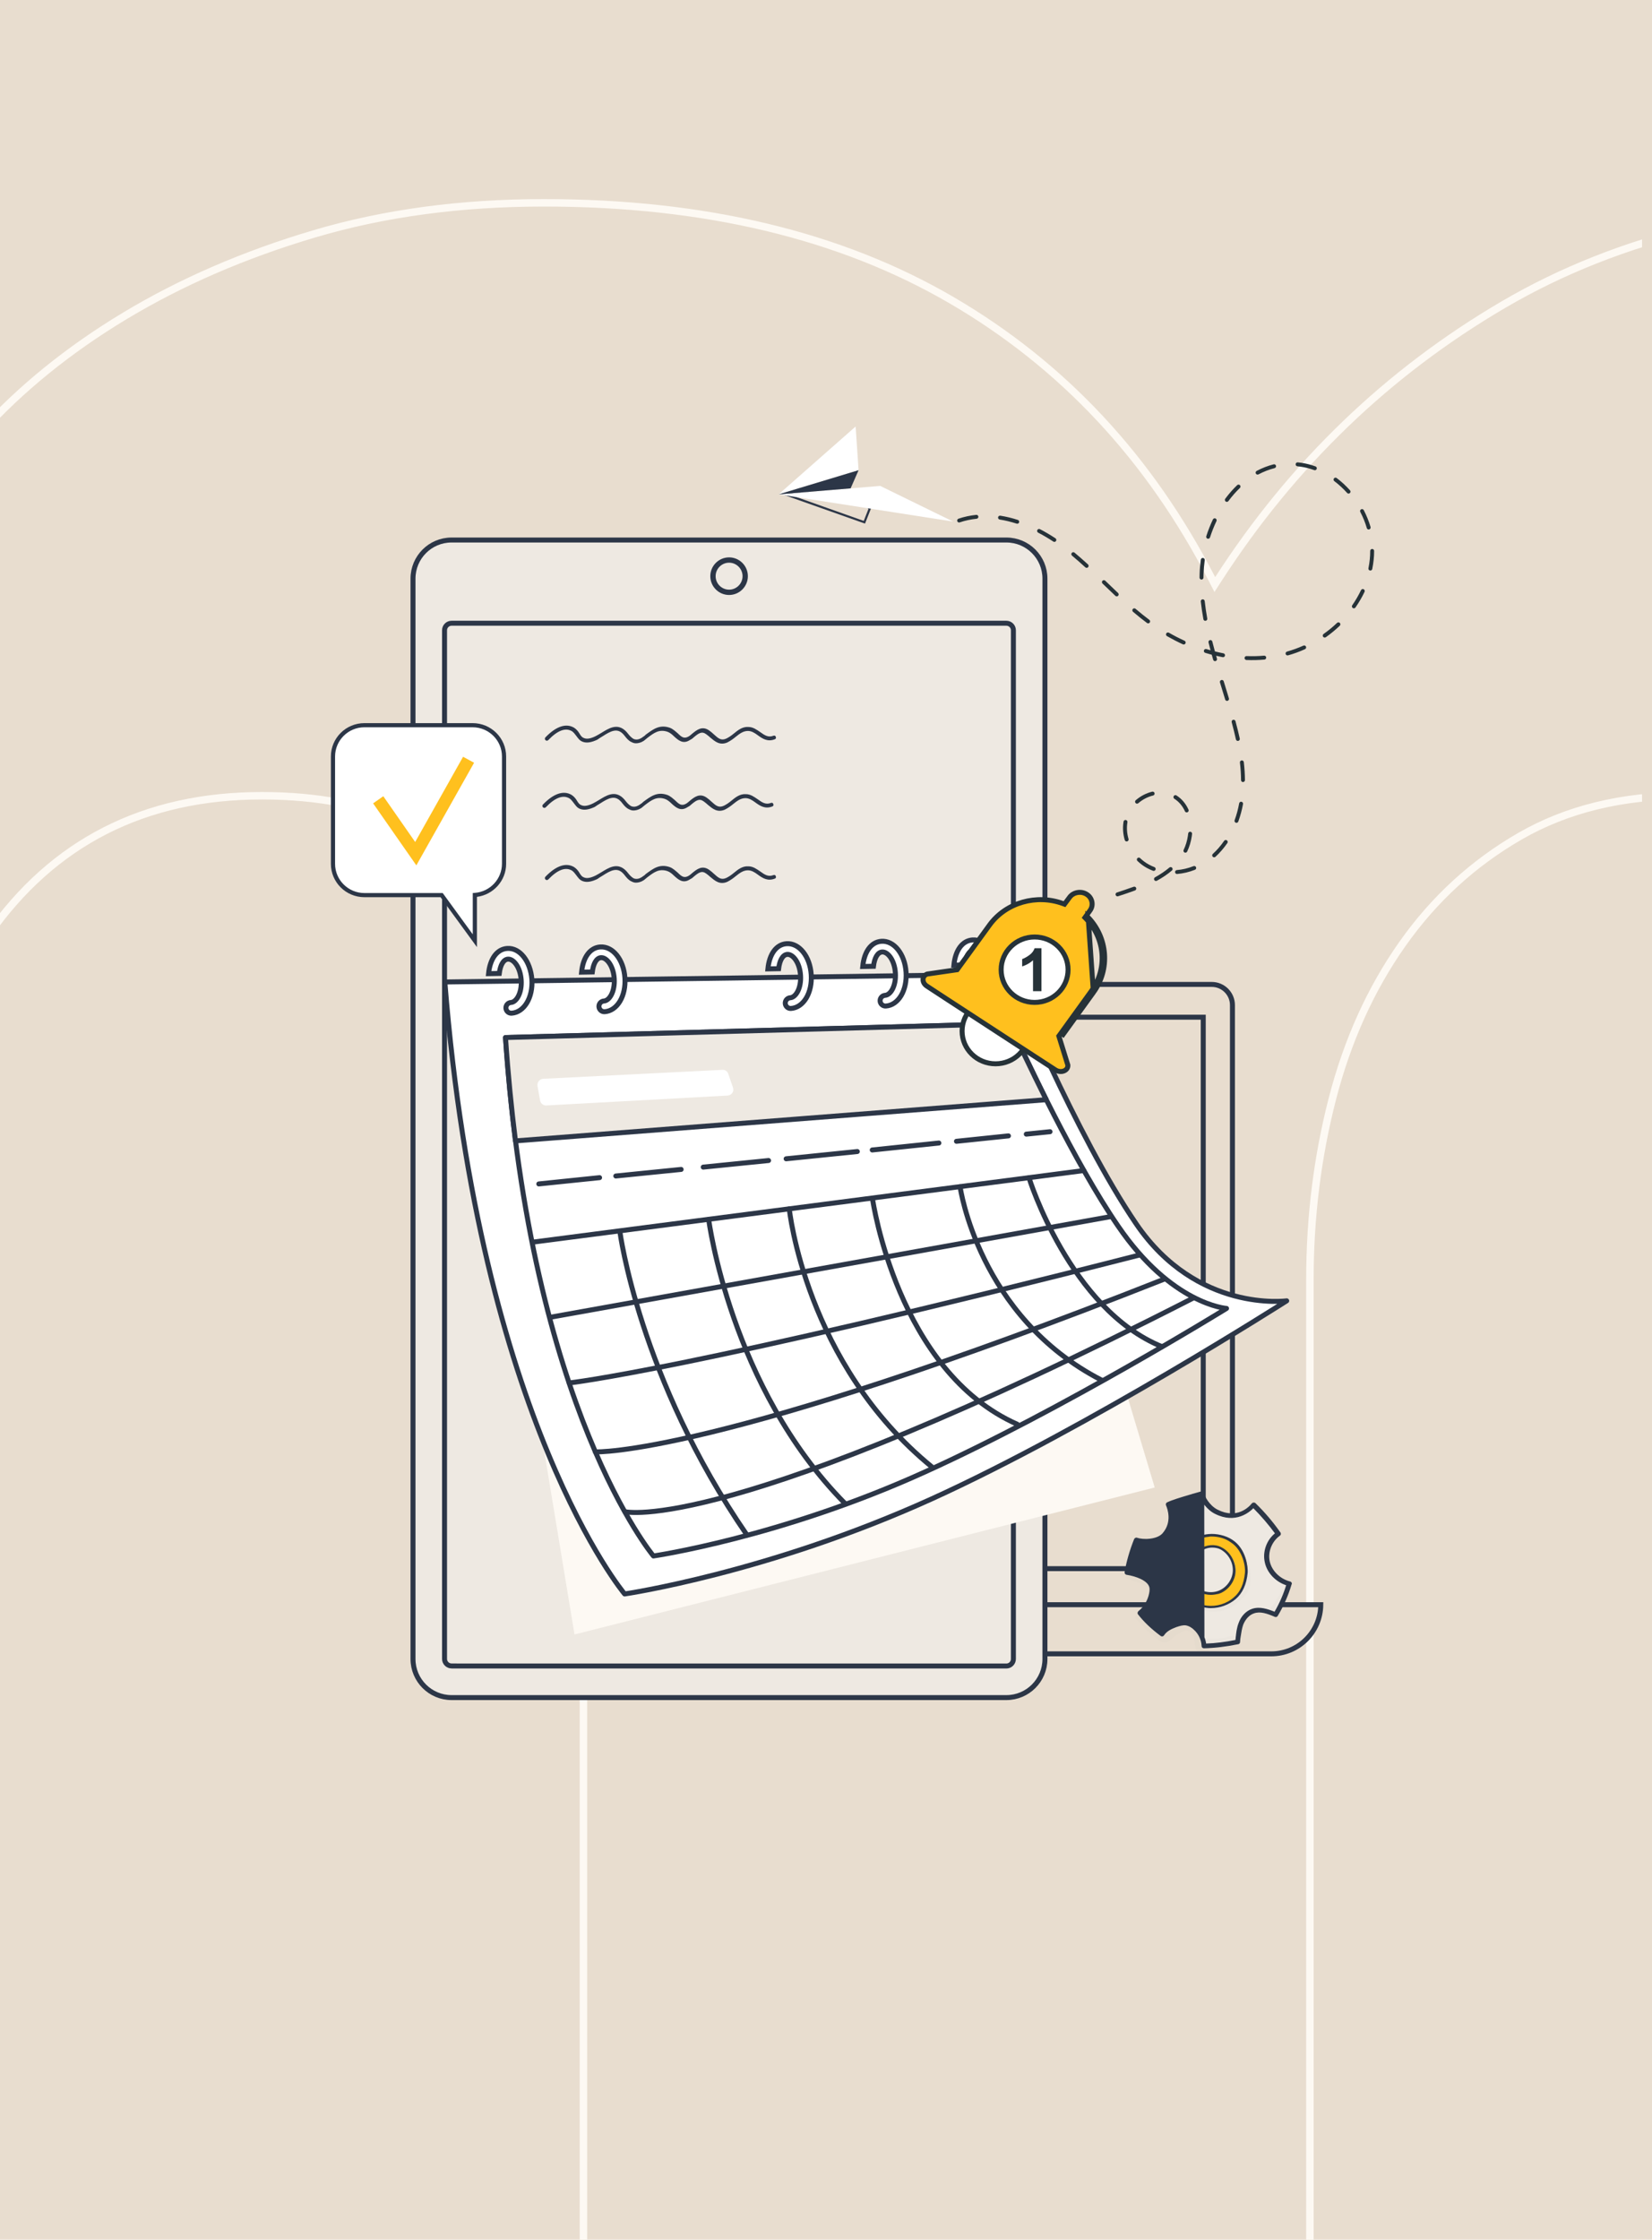 <svg width="664" height="900" viewBox="0 0 664 900" fill="none" xmlns="http://www.w3.org/2000/svg">
<rect width="664" height="900" fill="#E8DDCF"/>
<g clip-path="url(#clip0_434_9947)">
<path d="M1098.5 444.57V993.5H806.505V508.906C806.505 483.815 804.702 459.612 801.091 436.299C797.472 412.923 790.826 392.783 781.123 375.912C771.408 359.021 758.344 345.437 741.945 335.178C725.443 324.855 703.854 319.76 677.294 319.76C651.894 319.76 629.742 325.169 610.89 336.044C592.11 346.878 576.36 361.325 563.645 379.37C550.94 397.403 541.575 418.124 535.538 441.515C529.51 464.875 526.497 489.127 526.497 514.268V993.5H234.503V487.461C234.503 436.05 224.276 395.209 203.661 365.09C182.93 334.8 150.027 319.76 105.291 319.76C58.056 319.76 21.312 338.448 -4.764 375.802C-30.753 413.032 -43.706 458.62 -43.706 512.48V993.5H-337.5V106.52H-54.499V228.33V232.807L-51.801 229.234C-49.991 226.836 -48.196 224.448 -46.409 222.072C-33.972 205.531 -21.924 189.508 -7.818 173.937C8.262 156.185 27.632 140.49 50.303 126.857C72.968 113.227 98.331 102.256 126.402 93.948C154.427 85.654 185.159 81.5 218.612 81.5C283.166 81.5 337.753 94.564 382.443 120.612C427.151 146.671 462.032 183.983 487.092 232.592L488.28 234.896L489.685 232.718C519.54 186.446 557.742 149.679 604.303 122.398C650.792 95.159 707.476 81.5 774.426 81.5C835.411 81.5 886.415 92.49 927.514 114.385C968.699 136.327 1001.79 164.773 1026.83 199.716C1051.9 234.708 1070.11 273.856 1081.46 317.172C1092.82 360.544 1098.5 403.009 1098.5 444.57Z" stroke="#FDF9F3" stroke-width="3"/>
</g>
<g clip-path="url(#clip1_434_9947)">
<path d="M487.054 645.65H98.84C94.262 645.65 90.529 641.929 90.529 637.322V403.906C90.529 399.316 94.245 395.579 98.84 395.579H487.054C491.632 395.579 495.365 399.299 495.365 403.906V637.318C495.347 641.913 491.627 645.65 487.054 645.65Z" fill="#E8DDCF" stroke="#2C3647" stroke-width="2"/>
<path d="M102.243 630.353V408.751H483.629V630.353H102.243Z" fill="#E8DDCF" stroke="#2C3647" stroke-width="2"/>
<path d="M510.969 664.579H74.905C63.989 664.579 55.103 655.762 55.001 644.828H530.873C530.771 655.763 521.905 664.579 510.969 664.579Z" fill="#E8DDCF" stroke="#2C3647" stroke-width="2"/>
<path d="M510.723 631.11C509.095 628.613 508.443 625.464 509.312 622.642C509.963 620.253 511.592 618.081 513.546 616.344C511.266 612.978 508.769 609.721 505.946 606.79C505.729 606.572 505.403 606.247 505.186 606.03C504.752 605.704 504.1 605.487 503.557 605.052C501.06 607.767 497.369 609.178 493.568 609.178C488.683 608.635 484.34 605.052 482.711 600.492C478.042 601.252 473.373 602.555 469.139 604.401C470.008 605.812 470.225 607.658 470.225 609.287C470.225 611.133 469.899 612.978 469.03 614.607C468.27 616.236 466.859 617.647 465.122 618.407C464.145 618.841 463.059 618.95 461.973 619.059C460.127 619.276 458.281 619.167 456.436 619.059C456.436 619.059 452.853 631.979 453.287 631.979C454.481 632.305 455.567 632.522 456.761 632.956C458.064 633.282 459.259 633.716 460.344 634.476C461.43 635.236 462.407 636.213 462.733 637.516C462.95 638.385 462.842 639.254 462.733 640.122C462.19 643.162 460.562 646.094 458.173 648.157C458.173 648.157 466.967 656.734 467.076 656.626C468.053 655.214 469.682 654.345 471.31 653.477C471.962 653.151 472.613 652.825 473.373 652.608C475.979 651.74 478.911 652.608 480.974 654.454C482.928 656.3 484.014 659.014 484.122 661.729C487.271 661.511 490.311 661.294 493.46 661.077C494.871 660.969 496.174 660.751 497.477 659.774C497.369 657.06 498.02 654.345 499.214 651.848C499.757 650.654 500.517 649.568 501.494 648.7C503.014 647.397 505.077 646.962 507.032 647.071C508.986 647.18 510.94 647.831 512.895 648.591C514.958 644.791 517.021 640.991 517.672 636.539C514.958 635.453 512.352 633.608 510.723 631.11Z" fill="#EEE9E2"/>
<path d="M495.522 619.167C492.699 617.322 489.007 616.67 486.293 616.887C481.516 617.43 477.933 619.819 475.436 623.836C472.938 627.854 472.504 633.174 474.458 637.408C476.413 641.751 480.756 644.9 485.533 645.551C489.55 645.986 493.676 644.683 496.716 642.077C499.756 639.471 500.951 635.671 501.385 631.762C501.602 629.808 500.842 622.642 495.522 619.167ZM490.093 639.905C486.293 641.208 481.733 639.688 479.344 636.54C478.584 635.562 478.15 634.477 477.933 633.391C477.716 632.197 477.933 631.002 478.15 629.916C478.801 627.093 480.43 624.488 482.927 622.968C485.316 621.339 488.682 621.013 491.288 622.316C494.545 623.945 496.499 627.419 496.608 630.894C496.716 634.694 494.002 638.602 490.093 639.905Z" fill="#FFC01E"/>
<g opacity="0.129">
<path opacity="0.129" d="M502.362 630.242C502.254 629.808 502.037 629.265 501.928 628.831C501.602 627.962 501.277 627.094 500.951 626.225C500.842 626.225 500.842 626.225 500.734 626.225C499.756 626.659 500.299 627.311 500.299 628.288C500.408 629.156 500.625 630.025 500.734 630.894C500.842 631.762 500.842 632.631 500.842 633.499C500.842 633.499 500.842 633.499 500.842 633.608C500.734 634.042 500.517 634.585 500.408 635.02C499.865 637.082 499.539 637.625 498.454 639.254C498.345 639.363 498.236 639.471 498.236 639.58C498.128 639.688 497.802 640.231 497.694 640.34C497.694 640.34 497.694 640.448 497.585 640.448C497.585 640.557 497.476 640.557 497.476 640.665C497.368 640.883 496.608 641.534 496.608 641.643C495.631 642.403 495.739 642.403 494.653 643.163C493.893 643.706 493.025 644.14 492.156 644.574C491.07 645.008 489.768 645.66 488.03 645.768C486.727 645.768 485.425 645.768 484.122 645.66C482.167 645.334 481.624 644.9 479.996 644.031C479.453 643.706 479.019 643.163 478.367 643.271C478.801 643.814 479.344 644.248 479.779 644.683C480.43 645.334 480.973 645.877 481.624 646.528C483.579 647.288 485.75 647.723 487.922 647.614C489.116 647.614 490.31 647.506 491.505 647.18C493.568 646.637 495.522 645.66 497.151 644.248C498.345 643.163 499.648 642.185 500.734 640.883C502.145 638.602 502.797 635.888 502.797 633.825C502.579 632.848 502.579 631.545 502.362 630.242Z" fill="#2C3647"/>
</g>
<g opacity="0.129">
<path opacity="0.129" d="M518.215 636.648C518.106 635.997 517.129 635.888 516.803 636.431C515.392 638.82 514.089 641.1 512.677 643.488C512.026 644.465 511.266 645.225 510.831 646.311C510.723 646.528 510.506 646.854 510.506 647.071C510.289 647.94 511.374 648.591 512.134 648.157C512.46 648.048 512.569 647.723 512.677 647.506C512.786 647.397 512.894 647.288 513.003 647.071C514.414 645.008 515.066 642.62 516.26 640.557C516.803 639.471 517.455 638.277 517.997 637.191C518.215 637.082 518.215 636.865 518.215 636.648Z" fill="#2C3647"/>
</g>
<g opacity="0.129">
<path opacity="0.129" d="M495.957 657.386C495.414 657.169 494.871 657.494 494.328 657.603C490.854 658.58 488.465 658.58 484.448 658.471C482.602 658.471 482.602 661.186 484.448 661.186C487.488 661.294 490.637 661.294 493.568 660.534C494.22 660.426 494.98 660.209 495.631 659.992C496.065 659.883 496.5 659.666 496.717 659.34C497.26 658.689 496.825 657.603 495.957 657.386Z" fill="#2C3647"/>
</g>
<path d="M483.91 662.146L483.905 662.146C483.696 662.146 483.507 662.076 483.37 661.938C483.233 661.801 483.163 661.614 483.162 661.407C483.055 658.858 481.885 656.413 479.972 654.712L479.963 654.704L479.963 654.704C479.226 653.967 477.963 653.127 476.499 652.916C475.248 652.813 473.989 653.229 472.681 653.665C470.726 654.426 468.832 655.276 467.678 657.06L467.666 657.078L467.651 657.093L467.647 657.098C467.596 657.148 467.533 657.211 467.467 657.261C467.401 657.31 467.304 657.369 467.184 657.369H467.181C467.127 657.369 467.032 657.369 466.934 657.352C466.843 657.337 466.718 657.303 466.621 657.213C462.817 654.387 459.877 651.557 457.587 648.614C457.432 648.452 457.396 648.25 457.433 648.063C457.47 647.88 457.576 647.711 457.705 647.581L457.713 647.574L457.721 647.567C459.964 645.751 461.567 643.079 462.102 640.194L462.102 640.192C462.316 639.121 462.31 638.184 462.109 637.58C461.7 636.353 460.565 635.299 458.628 634.331C456.807 633.474 454.876 632.936 452.834 632.613C452.723 632.607 452.632 632.552 452.569 632.506C452.504 632.456 452.441 632.393 452.39 632.342L452.385 632.338L452.385 632.338C452.217 632.17 452.218 631.982 452.218 631.79C452.218 631.781 452.218 631.771 452.218 631.762V631.745L452.221 631.727C452.984 627.369 454.291 622.905 456.032 618.55L456.035 618.542L456.039 618.535C456.114 618.385 456.254 618.249 456.406 618.165C456.55 618.084 456.756 618.025 456.947 618.114C458.106 618.533 460.158 618.748 462.221 618.507C464.293 618.265 466.321 617.568 467.466 616.215L467.467 616.214C471.398 611.645 469.498 606.328 468.848 604.81C468.768 604.645 468.774 604.455 468.827 604.297C468.88 604.137 468.991 603.98 469.158 603.896L469.161 603.895L469.161 603.895C471.252 602.899 474.605 601.906 478.211 600.837C478.568 600.731 478.927 600.625 479.288 600.518L479.292 600.516L479.292 600.517C479.773 600.385 480.28 600.234 480.802 600.078C481.545 599.856 482.317 599.625 483.077 599.435C483.395 599.289 483.692 599.454 483.829 599.591V599.591M483.91 662.146L483.829 599.591M483.91 662.146C488.369 662.037 492.827 661.494 497.608 660.517C497.772 660.51 497.92 660.428 498.025 660.323C498.135 660.213 498.22 660.057 498.22 659.883C498.22 659.68 498.245 659.476 498.272 659.256L498.273 659.25C498.299 659.042 498.327 658.82 498.328 658.596C498.383 658.247 498.435 657.902 498.486 657.562C498.739 655.882 498.977 654.299 499.509 652.788C500.472 650.439 502.063 648.757 503.946 648.129L503.946 648.129L503.95 648.128C506.578 647.182 509.434 648.226 512.485 649.533C512.65 649.613 512.84 649.607 512.998 649.554C513.156 649.502 513.311 649.394 513.395 649.231C515.675 645.43 517.63 641.089 518.937 636.637C519.009 636.543 519.039 636.426 519.039 636.322C519.039 636.201 518.999 636.064 518.899 635.964L518.894 635.959C518.843 635.908 518.78 635.845 518.715 635.796C518.654 635.751 518.568 635.698 518.462 635.689C514.303 634.615 511.008 631.307 510.158 627.484C509.307 623.656 511.011 619.285 514.313 616.942L514.327 616.932L514.339 616.92L514.343 616.915C514.394 616.864 514.457 616.802 514.507 616.736C514.556 616.67 514.614 616.572 514.614 616.453C514.614 616.443 514.614 616.434 514.614 616.424C514.615 616.238 514.615 616.055 514.46 615.891C511.633 611.869 508.371 607.955 504.457 604.15C504.359 604.052 504.228 604.016 504.133 604C504.035 603.984 503.94 603.984 503.886 603.984H503.883C503.582 603.984 503.423 604.144 503.312 604.254L503.307 604.26L503.299 604.267L503.292 604.276C502.653 605.075 501.105 606.702 498.747 607.635C496.397 608.564 493.227 608.811 489.315 606.828L489.314 606.828C487.616 605.979 486.228 604.54 485.29 603.201C484.822 602.532 484.469 601.892 484.248 601.371C484.138 601.11 484.062 600.883 484.02 600.698C483.98 600.523 483.975 600.406 483.987 600.34C484.129 600.023 483.965 599.727 483.829 599.591M483.91 662.146L483.829 599.591M476.646 651.54L476.638 651.54H476.63H476.629H476.628H476.626H476.625H476.624H476.623H476.621H476.62H476.619H476.618H476.616H476.615H476.614H476.613H476.611H476.61H476.609H476.608H476.606H476.605H476.604H476.603H476.602H476.6H476.599H476.598H476.597H476.596H476.594H476.593H476.592H476.591H476.59H476.588H476.587H476.586H476.585H476.584H476.582H476.581H476.58H476.579H476.578H476.577H476.575H476.574H476.573H476.572H476.571H476.57H476.568H476.567H476.566H476.565H476.564H476.563H476.561H476.56H476.559H476.558H476.557H476.556H476.555H476.553H476.552H476.551H476.55H476.549H476.548H476.547H476.546H476.544H476.543H476.542H476.541H476.54H476.539H476.538H476.537H476.536H476.534H476.533H476.532H476.531H476.53H476.529H476.528H476.527H476.526H476.525H476.524H476.522H476.521H476.52H476.519H476.518H476.517H476.516H476.515H476.514H476.513H476.512H476.511H476.51H476.508H476.507H476.506H476.505H476.504H476.503H476.502H476.501H476.5H476.499H476.498H476.497H476.496H476.495H476.494H476.493H476.492H476.491H476.49H476.488H476.487H476.486H476.485H476.484H476.483H476.482H476.481H476.48H476.479H476.478H476.477H476.476H476.475H476.474H476.473H476.472H476.471H476.47H476.469H476.468H476.467H476.466H476.465H476.464H476.463H476.462H476.461H476.46H476.459H476.458H476.457H476.456H476.455H476.454H476.453H476.452H476.451H476.45H476.449H476.448H476.447H476.446H476.445H476.444H476.443H476.442H476.441H476.44H476.439H476.438H476.437H476.436H476.435H476.434H476.433H476.432H476.431H476.43H476.429H476.428H476.427H476.426H476.425H476.424H476.423H476.422H476.421H476.42H476.419H476.418H476.417H476.416H476.415H476.414H476.413H476.413H476.412H476.411H476.41H476.409H476.408H476.407H476.406H476.405H476.404H476.403H476.402H476.401H476.4H476.399H476.398H476.397H476.396H476.395H476.394H476.393H476.392H476.391H476.39H476.389H476.388H476.387H476.387H476.386H476.385H476.384H476.383H476.382H476.381H476.38H476.379H476.378H476.377H476.376H476.375H476.374H476.373H476.372H476.371H476.37H476.369H476.368H476.367H476.366H476.365H476.365H476.364H476.363H476.362H476.361H476.36H476.359H476.358H476.357H476.356H476.355H476.354H476.353H476.352H476.351H476.35H476.349H476.348H476.347H476.346H476.345H476.344H476.344H476.343H476.342H476.341H476.34H476.339H476.338H476.337H476.336H476.335H476.334H476.333H476.332H476.331H476.33H476.329H476.328H476.327H476.326H476.325H476.324H476.323H476.322H476.321H476.321H476.32H476.319H476.318H476.317H476.316H476.315H476.314H476.313H476.312H476.311H476.31H476.309H476.308H476.307H476.306H476.305H476.304H476.303H476.302H476.301H476.3H476.299H476.298H476.297H476.296H476.295H476.294H476.293H476.292H476.291H476.29H476.289H476.288H476.288H476.287H476.286H476.285H476.284H476.283H476.282H476.281H476.28H476.279H476.278H476.277H476.276H476.275H476.274H476.273H476.272H476.271H476.27H476.269H476.268H476.267H476.266H476.265H476.264H476.263H476.262H476.261H476.26H476.259H476.258H476.257H476.256H476.255H476.254H476.253H476.252H476.251H476.25H476.249H476.248H476.247H476.246H476.245H476.244H476.243H476.241H476.24H476.239H476.238H476.237H476.236H476.235H476.234H476.233H476.232H476.231H476.23H476.229H476.228H476.227H476.226H476.225H476.224H476.223H476.222H476.221H476.22H476.219H476.218H476.217H476.215H476.214H476.213H476.212H476.211H476.21H476.209H476.208H476.207H476.206H476.205H476.204H476.203H476.202H476.201H476.199H476.198H476.197H476.196H476.195H476.194H476.193H476.192H476.191H476.19H476.189H476.188H476.186H476.185H476.184H476.183H476.182H476.181H476.18H476.179H476.178H476.176H476.175H476.174H476.173H476.172H476.171H476.17H476.169H476.168H476.166H476.165H476.164H476.163H476.162H476.161H476.16H476.158H476.157H476.156H476.155H476.154H476.153H476.152H476.15H476.149H476.148H476.147H476.146H476.145H476.143H476.142H476.141H476.14H476.139H476.138H476.136H476.135H476.134H476.133H476.132H476.13H476.129H476.128H476.127H476.126H476.124H476.123H476.122H476.121H476.12H476.118H476.117H476.116H476.115H476.114H476.112H476.111H476.11H476.109H476.107H476.106H476.105H476.104H476.102H476.101H476.1H476.099H476.097H476.096H476.095H476.094H476.092H476.091H476.09H476.089H476.087C474.952 651.54 473.817 651.861 472.779 652.155C472.594 652.207 472.413 652.258 472.235 652.307L472.224 652.31L472.215 652.313C470.314 653.053 468.37 653.909 466.933 655.694C463.709 653.186 461.099 650.782 459.097 648.287C461.335 646.208 462.932 643.402 463.472 640.484L463.472 640.484L463.473 640.481C463.692 639.167 463.698 638.041 463.355 637.124C462.787 635.423 461.32 634.089 459.018 632.993L459.019 632.993L459.013 632.99C457.324 632.252 455.429 631.613 453.522 631.274C454.271 627.495 455.424 623.614 456.885 619.73C458.374 620.085 460.513 620.225 462.612 619.922C464.791 619.606 466.964 618.808 468.313 617.235C472.402 612.499 471.143 607.241 470.263 604.941C472.081 604.15 474.812 603.355 477.769 602.495C478.34 602.329 478.919 602.161 479.501 601.99C480.388 601.812 481.206 601.562 482.056 601.301C482.186 601.262 482.317 601.222 482.449 601.182C482.68 602.184 483.379 603.495 484.373 604.743C485.444 606.089 486.877 607.387 488.485 608.163C492.552 610.196 495.973 610.036 498.601 609.123C501.088 608.259 502.851 606.727 503.777 605.773C507.236 609.246 510.086 612.621 512.725 616.196C509.294 618.87 507.594 623.54 508.573 627.788C509.446 631.931 512.89 635.521 517.206 636.889C516.036 640.766 514.36 644.538 512.376 647.907C509.494 646.74 506.341 645.679 503.385 646.664C501.04 647.446 499.045 649.449 498.049 652.213C497.279 654.195 497.06 656.174 496.843 658.343L496.842 658.353V658.363C496.842 658.506 496.818 658.653 496.791 658.819L496.79 658.826C496.771 658.935 496.752 659.053 496.741 659.174C492.528 660.011 488.522 660.537 484.623 660.655C484.256 657.963 482.946 655.493 481.002 653.657L481 653.655C479.674 652.44 478.114 651.653 476.646 651.54Z" fill="#2C3647" stroke="#2C3647" stroke-width="0.4"/>
<path d="M486.728 640.882C483.579 640.882 480.322 639.362 478.476 636.865C477.716 635.779 477.173 634.585 476.956 633.391C476.739 632.305 476.848 631.111 477.173 629.699C477.933 626.55 479.779 623.945 482.168 622.424C484.882 620.687 488.357 620.362 490.962 621.773C494.22 623.402 496.391 626.985 496.608 630.785C496.825 634.911 493.894 639.145 489.877 640.448C488.791 640.665 487.814 640.882 486.728 640.882ZM487.271 621.882C485.751 621.882 484.122 622.316 482.711 623.293C480.539 624.705 478.911 627.093 478.151 630.025C477.825 631.328 477.716 632.305 477.933 633.282C478.151 634.259 478.585 635.345 479.236 636.214C481.516 639.254 485.859 640.557 489.442 639.362C493.025 638.168 495.631 634.476 495.523 630.676C495.414 627.202 493.351 624.053 490.42 622.533C489.551 622.099 488.357 621.882 487.271 621.882Z" fill="#2C3647"/>
<path d="M486.728 646.202C486.185 646.202 485.642 646.202 485.099 646.094C480.213 645.551 475.653 642.185 473.59 637.734C471.527 633.282 471.962 627.853 474.567 623.619C477.173 619.384 480.973 616.887 485.751 616.453C488.899 616.127 492.699 616.996 495.305 618.733C501.06 622.425 501.603 630.133 501.494 631.871C501.06 636.648 499.431 640.231 496.608 642.619C493.894 644.9 490.311 646.202 486.728 646.202ZM487.053 617.43C486.619 617.43 486.185 617.43 485.859 617.539C481.299 617.973 477.933 620.253 475.436 624.27C472.939 628.179 472.613 633.282 474.567 637.408C476.522 641.642 480.648 644.682 485.208 645.225C489.008 645.66 493.025 644.465 495.957 641.859C498.562 639.688 499.974 636.431 500.408 631.871C500.625 629.808 499.648 622.967 494.762 619.819C492.591 618.19 489.768 617.43 487.053 617.43Z" fill="#2C3647"/>
<g opacity="0.129">
<path opacity="0.129" d="M484.122 661.62C484.014 660.86 483.688 658.363 483.254 657.277C482.168 653.694 478.585 650.654 474.785 652.283C473.156 652.934 471.745 653.911 470.55 654.888C470.333 654.78 470.116 654.78 469.79 654.888C468.922 655.214 468.162 655.54 467.185 655.757C467.185 655.757 467.185 655.757 467.076 655.757H466.967C466.425 655.431 465.882 655.106 465.339 654.671C465.122 654.563 465.013 654.345 464.796 654.237C464.47 653.911 464.144 653.694 463.819 653.585C463.493 653.368 463.059 652.934 462.299 652.174C461.43 651.305 460.562 650.437 459.693 649.677C459.15 649.242 458.607 648.591 457.956 648.482C457.304 648.374 456.653 648.808 456.436 649.46C456.218 650.111 456.544 650.763 457.196 651.088C457.63 651.414 457.956 651.848 458.281 652.174C459.693 653.694 460.996 655.431 462.733 656.517C463.602 657.277 464.47 658.146 465.447 658.906C466.207 659.449 467.185 659.991 468.162 659.991C469.465 659.991 470.442 659.014 471.419 658.146C473.808 656.083 476.522 654.671 477.608 655.323C478.694 655.866 478.911 656.191 479.345 656.734C480.214 658.146 479.996 658.906 480.431 661.294C480.539 661.729 480.539 662.163 480.756 662.597C480.865 663.032 481.082 663.574 481.516 663.9C481.842 664.226 482.277 664.443 482.711 664.443C483.037 664.552 483.471 664.552 483.797 664.552C484.231 664.552 484.557 664.66 484.991 664.443C485.534 664.226 485.86 663.792 485.751 663.249C485.86 661.946 484.991 661.62 484.122 661.62Z" fill="#2C3647"/>
</g>
<g opacity="0.129">
<path opacity="0.129" d="M460.996 635.128C459.15 633.608 456.87 632.848 454.59 632.196H454.481C454.481 632.196 454.373 632.088 454.373 631.979C453.504 630.568 451.333 631.762 452.201 633.282C452.853 634.693 454.481 634.911 455.893 635.345C458.064 636.105 460.127 636.865 461.213 637.734C461.756 638.276 462.842 637.842 462.733 637.082C462.624 636.105 461.647 635.671 460.996 635.128Z" fill="#2C3647"/>
</g>
</g>
<path d="M404.503 682.157H181.497C172.937 682.157 166 675.215 166 666.644V232.513C166 223.942 172.937 217 181.497 217H404.503C413.063 217 420 223.942 420 232.513V666.644C420 675.215 413.063 682.157 404.503 682.157Z" fill="#EEE9E2" stroke="#2C3647" stroke-width="2"/>
<path d="M182.497 669.469V669.443H181.497C179.954 669.443 178.676 668.181 178.676 666.618V253.265C178.676 251.719 179.937 250.44 181.497 250.44H404.503C406.045 250.44 407.324 251.702 407.324 253.265V666.644C407.324 668.19 406.062 669.469 404.503 669.469H182.497Z" fill="#EEE9E2" stroke="#2C3647" stroke-width="2"/>
<path d="M255.607 298.687C254.966 298.687 254.486 298.527 253.845 298.207C252.723 297.726 251.922 296.766 251.282 295.965C250.961 295.485 250.481 295.005 250.16 294.685C247.917 292.603 245.514 293.724 242.31 295.805C241.509 296.285 240.708 296.766 240.067 297.246C237.664 298.367 235.742 298.687 234.14 298.047C232.858 297.566 232.217 296.446 231.576 295.645C231.096 295.005 230.615 294.364 229.974 293.884C227.411 292.283 224.207 293.404 220.362 297.406C220.041 297.726 219.561 297.726 219.24 297.406C218.92 297.086 218.92 296.606 219.24 296.285C223.566 291.803 227.571 290.522 230.775 292.443C231.736 293.084 232.377 293.884 232.858 294.685C233.338 295.485 233.819 296.285 234.78 296.606C235.902 297.086 237.504 296.766 239.426 295.805C240.067 295.485 240.868 295.005 241.669 294.524C244.553 292.763 247.917 290.522 251.282 293.564C251.762 294.044 252.243 294.524 252.563 295.005C253.204 295.805 253.845 296.446 254.646 296.926C255.767 297.406 257.049 297.246 258.651 295.965C258.972 295.805 259.292 295.485 259.612 295.165C262.496 293.084 265.059 291.002 269.225 292.443C270.506 292.924 271.468 293.884 272.429 294.685C274.031 296.285 274.992 296.926 276.754 295.965C277.235 295.645 277.716 295.325 278.196 294.845C279.959 293.404 282.201 291.483 285.085 293.564C285.726 294.044 286.367 294.524 287.008 295.165C288.77 296.766 289.891 297.726 291.974 296.766C292.935 296.285 293.897 295.645 294.858 294.845C296.62 293.404 298.382 291.963 300.785 292.123C302.708 292.123 304.15 293.244 305.592 294.204C307.354 295.485 308.796 296.446 310.878 295.645C311.359 295.485 311.679 295.645 311.84 296.125C312 296.606 311.84 296.926 311.359 297.086C308.475 298.207 306.393 296.766 304.63 295.485C303.349 294.524 302.067 293.724 300.625 293.724C298.703 293.724 297.261 294.845 295.659 296.125C294.698 296.926 293.576 297.726 292.294 298.367C289.251 299.647 287.328 297.886 285.566 296.446C285.085 295.965 284.444 295.485 283.804 295.005C282.041 293.724 280.76 294.685 278.837 296.285C278.357 296.766 277.876 297.086 277.235 297.406C274.512 299.167 272.589 297.406 270.987 295.965C270.186 295.165 269.225 294.364 268.263 294.044C264.899 292.924 262.816 294.524 260.093 296.606C259.773 296.926 259.452 297.086 259.132 297.406C258.811 297.726 257.369 298.687 255.607 298.687Z" fill="#2C3647"/>
<path d="M254.607 325.687C253.966 325.687 253.486 325.527 252.845 325.207C251.723 324.726 250.922 323.766 250.282 322.965C249.961 322.485 249.481 322.005 249.16 321.685C246.917 319.603 244.514 320.724 241.31 322.805C240.509 323.285 239.708 323.766 239.067 324.246C236.664 325.367 234.742 325.687 233.14 325.047C231.858 324.566 231.217 323.446 230.576 322.645C230.096 322.005 229.615 321.364 228.974 320.884C226.411 319.283 223.207 320.404 219.362 324.406C219.041 324.726 218.561 324.726 218.24 324.406C217.92 324.086 217.92 323.606 218.24 323.285C222.566 318.803 226.571 317.522 229.775 319.443C230.736 320.084 231.377 320.884 231.858 321.685C232.338 322.485 232.819 323.285 233.78 323.606C234.902 324.086 236.504 323.766 238.426 322.805C239.067 322.485 239.868 322.005 240.669 321.524C243.553 319.763 246.917 317.522 250.282 320.564C250.762 321.044 251.243 321.524 251.563 322.005C252.204 322.805 252.845 323.446 253.646 323.926C254.767 324.406 256.049 324.246 257.651 322.965C257.972 322.805 258.292 322.485 258.612 322.165C261.496 320.084 264.059 318.002 268.225 319.443C269.506 319.924 270.468 320.884 271.429 321.685C273.031 323.285 273.992 323.926 275.754 322.965C276.235 322.645 276.716 322.325 277.196 321.845C278.959 320.404 281.201 318.483 284.085 320.564C284.726 321.044 285.367 321.524 286.008 322.165C287.77 323.766 288.891 324.726 290.974 323.766C291.935 323.285 292.897 322.645 293.858 321.845C295.62 320.404 297.382 318.963 299.785 319.123C301.708 319.123 303.15 320.244 304.592 321.204C306.354 322.485 307.796 323.446 309.878 322.645C310.359 322.485 310.679 322.645 310.84 323.125C311 323.606 310.84 323.926 310.359 324.086C307.475 325.207 305.393 323.766 303.63 322.485C302.349 321.524 301.067 320.724 299.625 320.724C297.703 320.724 296.261 321.845 294.659 323.125C293.698 323.926 292.576 324.726 291.294 325.367C288.251 326.647 286.328 324.886 284.566 323.446C284.085 322.965 283.444 322.485 282.804 322.005C281.041 320.724 279.76 321.685 277.837 323.285C277.357 323.766 276.876 324.086 276.235 324.406C273.512 326.167 271.589 324.406 269.987 322.965C269.186 322.165 268.225 321.364 267.263 321.044C263.899 319.924 261.816 321.524 259.093 323.606C258.773 323.926 258.452 324.086 258.132 324.406C257.811 324.726 256.369 325.687 254.607 325.687Z" fill="#2C3647"/>
<path d="M255.607 354.687C254.966 354.687 254.486 354.527 253.845 354.207C252.723 353.726 251.922 352.766 251.282 351.965C250.961 351.485 250.481 351.005 250.16 350.685C247.917 348.603 245.514 349.724 242.31 351.805C241.509 352.285 240.708 352.766 240.067 353.246C237.664 354.367 235.742 354.687 234.14 354.047C232.858 353.566 232.217 352.446 231.576 351.645C231.096 351.005 230.615 350.364 229.974 349.884C227.411 348.283 224.207 349.404 220.362 353.406C220.041 353.726 219.561 353.726 219.24 353.406C218.92 353.086 218.92 352.606 219.24 352.285C223.566 347.803 227.571 346.522 230.775 348.443C231.736 349.084 232.377 349.884 232.858 350.685C233.338 351.485 233.819 352.285 234.78 352.606C235.902 353.086 237.504 352.766 239.426 351.805C240.067 351.485 240.868 351.005 241.669 350.524C244.553 348.763 247.917 346.522 251.282 349.564C251.762 350.044 252.243 350.524 252.563 351.005C253.204 351.805 253.845 352.446 254.646 352.926C255.767 353.406 257.049 353.246 258.651 351.965C258.972 351.805 259.292 351.485 259.612 351.165C262.496 349.084 265.059 347.002 269.225 348.443C270.506 348.924 271.468 349.884 272.429 350.685C274.031 352.285 274.992 352.926 276.754 351.965C277.235 351.645 277.716 351.325 278.196 350.845C279.959 349.404 282.201 347.483 285.085 349.564C285.726 350.044 286.367 350.524 287.008 351.165C288.77 352.766 289.891 353.726 291.974 352.766C292.935 352.285 293.897 351.645 294.858 350.845C296.62 349.404 298.382 347.963 300.785 348.123C302.708 348.123 304.15 349.244 305.592 350.204C307.354 351.485 308.796 352.446 310.878 351.645C311.359 351.485 311.679 351.645 311.84 352.125C312 352.606 311.84 352.926 311.359 353.086C308.475 354.207 306.393 352.766 304.63 351.485C303.349 350.524 302.067 349.724 300.625 349.724C298.703 349.724 297.261 350.845 295.659 352.125C294.698 352.926 293.576 353.726 292.294 354.367C289.251 355.647 287.328 353.886 285.566 352.446C285.085 351.965 284.444 351.485 283.804 351.005C282.041 349.724 280.76 350.685 278.837 352.285C278.357 352.766 277.876 353.086 277.235 353.406C274.512 355.167 272.589 353.406 270.987 351.965C270.186 351.165 269.225 350.364 268.263 350.044C264.899 348.924 262.816 350.524 260.093 352.606C259.773 352.926 259.452 353.086 259.132 353.406C258.811 353.726 257.369 354.687 255.607 354.687Z" fill="#2C3647"/>
<path d="M285.75 231.531C285.75 235.572 289.038 238.836 293.048 238.836C297.086 238.836 300.347 235.545 300.347 231.531C300.347 227.491 297.059 224.226 293.048 224.226C289.011 224.226 285.75 227.518 285.75 231.531ZM287.386 231.531C287.386 228.413 289.934 225.863 293.048 225.863C296.163 225.863 298.711 228.413 298.711 231.531C298.711 234.65 296.163 237.199 293.048 237.199C289.934 237.199 287.386 234.65 287.386 231.531Z" fill="#2C3647" stroke="#2C3647" stroke-width="0.5"/>
<path d="M209.852 529.353L230.918 656.792L464.122 597.735L435.663 502.773L209.852 529.353Z" fill="#FDF9F3"/>
<path d="M178.796 394.598L405.77 391.489C405.77 391.489 432.269 456.014 456.71 491.836C481.151 527.659 517.17 522.727 517.17 522.727C517.17 522.727 437.357 573.736 374.466 602.315C308.956 632.044 251.064 640.515 251.064 640.515C251.064 640.515 192.979 571.547 178.796 394.598Z" fill="white" stroke="#2C3647" stroke-width="2" stroke-miterlimit="10" stroke-linecap="round" stroke-linejoin="round"/>
<path d="M203.875 381.12C199.687 381.405 196.937 385.373 196.365 391.245L200.674 391.168C201.092 387.791 202.342 385.545 204.167 385.421C206.422 385.268 209.133 388.649 209.484 393.81C209.835 398.971 207.606 402.687 205.351 402.84C204.17 402.921 203.269 403.954 203.35 405.137C203.43 406.32 204.462 407.222 205.643 407.141C210.69 406.799 214.276 400.83 213.779 393.518C213.175 386.213 208.922 380.777 203.875 381.12Z" fill="white" stroke="#2C3647" stroke-width="2" stroke-miterlimit="10"/>
<path d="M241.268 380.523C237.08 380.808 234.329 384.775 233.757 390.648L238.067 390.571C238.485 387.194 239.735 384.948 241.56 384.824C243.815 384.671 246.526 388.051 246.877 393.213C247.227 398.374 244.999 402.09 242.744 402.243C241.563 402.324 240.662 403.357 240.742 404.54C240.823 405.723 241.855 406.625 243.036 406.544C248.083 406.201 251.669 400.233 251.172 392.921C250.675 385.609 246.315 380.18 241.268 380.523Z" fill="white" stroke="#2C3647" stroke-width="2" stroke-miterlimit="10"/>
<path d="M316.153 379.214C311.966 379.499 309.215 383.467 308.643 389.339L312.953 389.262C313.371 385.885 314.62 383.639 316.446 383.515C318.701 383.362 321.412 386.743 321.762 391.904C322.113 397.065 319.884 400.781 317.63 400.935C316.448 401.015 315.548 402.048 315.628 403.231C315.708 404.414 316.741 405.316 317.922 405.236C322.969 404.893 326.554 398.924 326.058 391.612C325.561 384.3 321.2 378.871 316.153 379.214Z" fill="white" stroke="#2C3647" stroke-width="2" stroke-miterlimit="10"/>
<path d="M354.275 378.245C350.087 378.53 347.336 382.497 346.765 388.37L351.074 388.293C351.492 384.916 352.742 382.67 354.567 382.546C356.822 382.393 359.533 385.773 359.884 390.935C360.235 396.096 358.006 399.812 355.751 399.965C354.57 400.046 353.669 401.079 353.75 402.262C353.83 403.445 354.862 404.347 356.043 404.266C361.09 403.923 364.676 397.955 364.179 390.643C363.682 383.331 359.322 377.902 354.275 378.245Z" fill="white" stroke="#2C3647" stroke-width="2" stroke-miterlimit="10"/>
<path d="M390.915 377.699C386.727 377.984 383.977 381.952 383.405 387.824L387.715 387.747C388.132 384.37 389.382 382.124 391.208 382C393.462 381.847 396.173 385.228 396.524 390.389C396.875 395.55 394.646 399.266 392.391 399.419C391.21 399.5 390.309 400.533 390.39 401.716C390.47 402.899 391.502 403.801 392.684 403.72C397.73 403.377 401.316 397.409 400.819 390.097C400.322 382.785 395.962 377.356 390.915 377.699Z" fill="white" stroke="#2C3647" stroke-width="2" stroke-miterlimit="10"/>
<path d="M449.311 492.556C431.943 467.163 412.779 426.445 405.928 411.355L203.178 416.924C213.235 566.499 262.643 625.254 262.643 625.254C262.643 625.254 313.915 617.773 371.783 591.48C427.354 566.315 492.992 525.775 492.992 525.775C492.992 525.775 470.882 524.253 449.311 492.556Z" fill="white" stroke="#2C3647" stroke-width="2" stroke-miterlimit="10" stroke-linecap="round" stroke-linejoin="round"/>
<path d="M405.821 411.362L203.178 416.924C204.179 431.655 205.551 445.496 207.187 458.456L420.518 441.906C414.15 429.16 408.851 417.854 405.821 411.362Z" fill="#EEE9E2" stroke="#2C3647" stroke-width="2" stroke-miterlimit="10" stroke-linecap="round" stroke-linejoin="round"/>
<path d="M412.507 455.738L422.042 454.766" stroke="#2C3647" stroke-width="2" stroke-miterlimit="10" stroke-linecap="round" stroke-linejoin="round"/>
<path d="M384.438 458.616L405.326 456.441" stroke="#2C3647" stroke-width="2" stroke-miterlimit="10" stroke-linecap="round" stroke-linejoin="round"/>
<path d="M350.589 462.105L377.368 459.313" stroke="#2C3647" stroke-width="2" stroke-miterlimit="10" stroke-linecap="round" stroke-linejoin="round"/>
<path d="M315.984 465.645L344.588 462.729" stroke="#2C3647" stroke-width="2" stroke-miterlimit="10" stroke-linecap="round" stroke-linejoin="round"/>
<path d="M282.661 468.991L308.911 466.343" stroke="#2C3647" stroke-width="2" stroke-miterlimit="10" stroke-linecap="round" stroke-linejoin="round"/>
<path d="M247.521 472.566L273.771 469.918" stroke="#2C3647" stroke-width="2" stroke-miterlimit="10" stroke-linecap="round" stroke-linejoin="round"/>
<path d="M216.564 475.75L240.988 473.226" stroke="#2C3647" stroke-width="2" stroke-miterlimit="10" stroke-linecap="round" stroke-linejoin="round"/>
<path d="M214.16 499.139L435.615 470.371" stroke="#2C3647" stroke-width="2" stroke-miterlimit="10" stroke-linecap="round" stroke-linejoin="round"/>
<path d="M249.143 494.816C249.143 494.816 256.82 553.815 300.263 616.864" stroke="#2C3647" stroke-width="2" stroke-miterlimit="10" stroke-linecap="round" stroke-linejoin="round"/>
<path d="M284.846 490.014C284.846 490.014 293.53 557.478 339.635 604.143" stroke="#2C3647" stroke-width="2" stroke-miterlimit="10" stroke-linecap="round" stroke-linejoin="round"/>
<path d="M317.244 485.759C317.244 485.759 323.63 547.978 374.675 589.555" stroke="#2C3647" stroke-width="2" stroke-miterlimit="10" stroke-linecap="round" stroke-linejoin="round"/>
<path d="M350.757 482.078C350.757 482.078 360.731 551.075 408.885 572.324" stroke="#2C3647" stroke-width="2" stroke-miterlimit="10" stroke-linecap="round" stroke-linejoin="round"/>
<path d="M385.897 476.882C385.897 476.882 393.221 529.099 442.741 554.575" stroke="#2C3647" stroke-width="2" stroke-miterlimit="10" stroke-linecap="round" stroke-linejoin="round"/>
<path d="M413.587 473.271C413.587 473.271 430.019 526.166 467.067 541.148" stroke="#2C3647" stroke-width="2" stroke-miterlimit="10" stroke-linecap="round" stroke-linejoin="round"/>
<path d="M221.068 529.347L446.58 488.853" stroke="#2C3647" stroke-width="2" stroke-miterlimit="10" stroke-linecap="round" stroke-linejoin="round"/>
<path d="M228.792 555.72C228.792 555.72 277.196 550.486 458.198 504.267" stroke="#2C3647" stroke-width="2" stroke-miterlimit="10" stroke-linecap="round" stroke-linejoin="round"/>
<path d="M239.306 583.415C239.306 583.415 286.919 585.58 468.029 513.969" stroke="#2C3647" stroke-width="2" stroke-miterlimit="10" stroke-linecap="round" stroke-linejoin="round"/>
<path d="M251.188 607.453C251.188 607.453 291.48 617.785 479.344 521.733" stroke="#2C3647" stroke-width="2" stroke-miterlimit="10" stroke-linecap="round" stroke-linejoin="round"/>
<path d="M292.465 440.238L219.596 444.217C218.415 444.298 217.275 443.403 217.087 442.227L216.041 436.357C215.839 434.967 216.825 433.603 218.328 433.501L290.36 429.903C291.434 429.83 292.451 430.517 292.739 431.577L294.622 437.066C295.154 438.543 294.075 440.128 292.465 440.238Z" fill="white"/>
<path d="M189.951 291.445H146.482C139.506 291.445 133.871 297.041 133.871 303.97V347.138C133.871 354.066 139.506 359.728 146.549 359.728H177.541L190.89 378.048V359.662C197.464 359.195 202.629 353.799 202.629 347.138V303.97C202.629 297.041 196.927 291.445 189.951 291.445Z" fill="white"/>
<path d="M191.696 380.579L177.072 360.527H146.483C139.037 360.527 133 354.531 133 347.137V303.969C133 296.574 139.037 290.579 146.483 290.579H189.952C197.398 290.579 203.435 296.574 203.435 303.969V347.137C203.435 353.865 198.337 359.528 191.696 360.394V380.579ZM146.483 292.244C139.976 292.244 134.677 297.507 134.677 303.969V347.137C134.677 353.599 139.976 358.861 146.483 358.861H177.944L190.019 375.449V358.861L190.824 358.795C196.995 358.329 201.758 353.199 201.758 347.07V303.969C201.758 297.507 196.458 292.244 189.952 292.244H146.483Z" fill="#2C3647"/>
<path d="M167.345 347.737L149.971 322.822L154.063 319.957L166.875 338.344L186.127 304.102L190.555 306.501L167.345 347.737Z" fill="#FFC01E"/>
<path d="M413.6 414.33C413.6 421.57 407.598 427.476 400.148 427.476C392.699 427.476 386.697 421.57 386.697 414.33C386.697 407.09 392.699 401.185 400.148 401.185C407.598 401.185 413.6 407.09 413.6 414.33Z" fill="white" stroke="#263238" stroke-width="2"/>
<path d="M439.49 398.796L426.694 416.512L439.49 398.796ZM439.49 398.796C446.337 389.358 445.196 376.826 437.371 368.626L439.49 398.796ZM425.739 416.808L429.212 428.001C429.284 429.021 428.727 429.833 427.806 430.267C426.846 430.719 425.516 430.726 424.294 429.978L415.258 424.106L415.257 424.105L380.702 401.596L380.7 401.594L372.552 396.258L372.549 396.256C371.403 395.51 370.947 394.431 371.005 393.511C371.06 392.63 371.584 391.803 372.649 391.417L384.292 389.729L384.709 389.668L384.957 389.327L397.753 371.69C404.401 362.559 416.717 359.264 427.167 363.067L427.868 363.322L428.312 362.723L429.861 360.634L429.868 360.624L429.876 360.613C431.347 358.519 434.565 357.911 436.819 359.403L436.828 359.408L436.836 359.414C439.051 360.815 439.635 363.796 438.114 365.868L438.114 365.868L438.106 365.878L436.558 368.044L436.076 368.717L436.648 369.316C444.15 377.178 445.235 389.174 438.681 398.209L438.68 398.211L425.883 415.926L425.591 416.331L425.739 416.808Z" fill="#FFC01E" stroke="#263238" stroke-width="2"/>
<path d="M429.297 389.664C429.297 396.904 423.295 402.809 415.845 402.809C408.396 402.809 402.394 396.904 402.394 389.664C402.394 382.424 408.396 376.518 415.845 376.518C423.295 376.518 429.297 382.424 429.297 389.664Z" fill="white" stroke="#263238" stroke-width="2"/>
<path d="M418.595 398.289H415.211V385.868C414.013 386.972 412.532 387.8 410.84 388.352V385.385C411.686 385.109 412.673 384.557 413.731 383.798C414.788 383.039 415.493 382.073 415.846 381.038H418.595V398.289Z" fill="#263238"/>
<g clip-path="url(#clip2_434_9947)">
<path d="M347.685 210.409L350.114 204.233L341.626 196.816L313.819 198.424L347.685 210.409ZM349.074 204.488L347.172 209.321L318.11 199.024L341.31 197.697L349.074 204.488Z" fill="#2C3647"/>
<path d="M312.965 198.649L353.794 195.26L383.116 209.595L312.965 198.649Z" fill="white"/>
<path d="M345.096 188.939L312.964 198.649L343.908 171.384L345.096 188.939Z" fill="white"/>
<path d="M345.097 188.939L341.894 196.243L312.964 198.649L345.097 188.939Z" fill="#2C3647"/>
</g>
<path d="M449.053 360.177C449.172 360.195 449.295 360.192 449.413 360.143C451.474 359.479 453.864 358.687 456.2 357.821C456.61 357.672 456.812 357.214 456.664 356.804C456.516 356.393 456.059 356.191 455.649 356.339C453.338 357.187 450.96 357.97 448.921 358.637C448.512 358.775 448.279 359.217 448.417 359.626C448.515 359.929 448.772 360.135 449.053 360.177ZM464.509 353.998C464.672 354.023 464.853 353.995 465.011 353.908C467.308 352.636 469.282 351.304 471.037 349.806C471.368 349.523 471.409 349.03 471.127 348.699C470.845 348.368 470.353 348.326 470.022 348.609C468.345 350.03 466.457 351.309 464.256 352.529C463.87 352.736 463.731 353.215 463.949 353.603C464.059 353.83 464.271 353.962 464.509 353.998ZM463.605 349.956C463.962 350.01 464.325 349.81 464.456 349.452C464.607 349.042 464.41 348.591 464 348.44C463.236 348.147 462.48 347.799 461.764 347.413C460.517 346.725 459.33 345.857 458.267 344.831C457.959 344.529 457.458 344.542 457.157 344.851C456.855 345.161 456.868 345.662 457.176 345.964C458.345 347.095 459.63 348.044 461.011 348.797C461.788 349.226 462.607 349.594 463.433 349.919C463.496 349.939 463.551 349.947 463.605 349.956ZM472.964 351.196C473.029 351.206 473.085 351.203 473.151 351.202C475.586 350.994 477.987 350.426 480.297 349.511C480.698 349.35 480.9 348.893 480.739 348.491C480.578 348.089 480.122 347.887 479.721 348.048C477.553 348.907 475.301 349.442 473.024 349.63C472.587 349.663 472.274 350.049 472.307 350.486C472.329 350.856 472.607 351.142 472.964 351.196ZM487.891 344.493C488.118 344.528 488.36 344.464 488.541 344.292C490.29 342.693 491.901 340.829 493.321 338.77C493.564 338.407 493.472 337.916 493.121 337.674C492.76 337.431 492.269 337.523 492.028 337.875C490.677 339.845 489.147 341.61 487.477 343.132C487.155 343.427 487.135 343.924 487.43 344.246C487.552 344.386 487.717 344.467 487.891 344.493ZM476.333 342.631C476.668 342.682 477.005 342.511 477.164 342.191C478.058 340.307 478.677 338.271 478.997 336.156C479.052 335.798 479.095 335.438 479.138 335.079C479.183 334.642 478.864 334.26 478.438 334.218C478.002 334.174 477.621 334.494 477.579 334.92C477.551 335.249 477.5 335.585 477.449 335.921C477.15 337.895 476.578 339.772 475.748 341.522C475.555 341.914 475.728 342.384 476.12 342.576C476.183 342.597 476.257 342.619 476.333 342.631ZM452.727 338.122C452.835 338.139 452.947 338.133 453.063 338.096C453.481 337.97 453.723 337.541 453.598 337.123C452.956 334.928 452.799 332.752 453.119 330.637C453.131 330.561 453.142 330.485 453.154 330.409C453.23 329.977 452.936 329.578 452.505 329.501L452.494 329.499C452.072 329.435 451.674 329.719 451.598 330.151C451.585 330.238 451.571 330.325 451.558 330.412C451.203 332.754 451.381 335.167 452.089 337.582C452.179 337.862 452.435 338.078 452.727 338.122ZM496.869 330.631C497.237 330.687 497.601 330.476 497.722 330.117C498.541 327.856 499.175 325.5 499.617 323.092C499.694 322.66 499.412 322.251 498.981 322.175C498.549 322.098 498.141 322.381 498.065 322.813C497.646 325.135 497.036 327.406 496.242 329.582C496.091 329.992 496.299 330.445 496.708 330.596C496.761 330.615 496.815 330.623 496.869 330.631ZM476.869 326.447C477.01 326.468 477.168 326.448 477.311 326.381C477.704 326.196 477.885 325.735 477.701 325.341C476.589 322.887 474.962 320.977 472.861 319.638C472.498 319.405 472.006 319.508 471.772 319.883C471.539 320.247 471.642 320.74 472.016 320.974C473.854 322.151 475.292 323.845 476.272 326.001C476.378 326.25 476.609 326.408 476.869 326.447ZM456.888 322.942C457.104 322.975 457.336 322.91 457.524 322.761C459.258 321.26 461.315 320.185 463.475 319.669C463.901 319.567 464.154 319.139 464.063 318.715C463.961 318.289 463.535 318.036 463.111 318.127C460.708 318.706 458.424 319.891 456.499 321.563C456.168 321.846 456.136 322.351 456.419 322.672C456.54 322.823 456.715 322.916 456.888 322.942ZM499.484 314.252C499.527 314.258 499.57 314.265 499.604 314.259C500.036 314.258 500.39 313.901 500.389 313.468C500.372 311.169 500.219 308.738 499.931 306.253C499.885 305.825 499.49 305.51 499.061 305.567C498.633 305.613 498.318 306.009 498.375 306.439C498.66 308.868 498.81 311.243 498.824 313.486C498.821 313.874 499.105 314.194 499.484 314.252ZM497.424 297.73C497.521 297.744 497.611 297.736 497.713 297.718C498.137 297.627 498.412 297.203 498.31 296.777C497.83 294.607 497.268 292.325 496.587 289.803C496.473 289.386 496.046 289.133 495.619 289.246C495.203 289.36 494.95 289.788 495.062 290.216C495.736 292.714 496.291 294.973 496.763 297.119C496.845 297.453 497.11 297.682 497.424 297.73ZM493.073 281.637C493.181 281.654 493.303 281.65 493.42 281.612C493.838 281.487 494.071 281.045 493.946 280.627C493.414 278.871 492.866 277.079 492.341 275.358L491.859 273.787C491.734 273.368 491.293 273.135 490.875 273.26C490.457 273.386 490.224 273.828 490.349 274.246L490.831 275.817C491.357 277.538 491.905 279.33 492.438 281.075C492.534 281.389 492.78 281.593 493.073 281.637ZM488.259 265.674C488.367 265.691 488.479 265.686 488.595 265.648C489.013 265.522 489.255 265.093 489.13 264.675C489.024 264.281 488.905 263.897 488.807 263.516C489.684 263.727 490.563 263.916 491.435 264.081C491.865 264.168 492.273 263.886 492.361 263.456C492.448 263.025 492.167 262.616 491.737 262.529C490.607 262.313 489.461 262.051 488.319 261.767C487.943 260.379 487.589 259.06 487.271 257.792C487.17 257.366 486.732 257.111 486.316 257.225C485.891 257.327 485.636 257.766 485.75 258.182C486.006 259.198 486.282 260.227 486.561 261.312C486.008 261.162 485.447 260.988 484.895 260.827C484.483 260.698 484.038 260.93 483.907 261.354C483.778 261.767 484.01 262.212 484.433 262.343C485.301 262.608 486.171 262.862 487.044 263.094C487.232 263.755 487.418 264.426 487.622 265.123C487.711 265.414 487.967 265.63 488.259 265.674ZM500.901 265.205C500.933 265.209 500.955 265.213 500.988 265.218C503.421 265.309 505.855 265.256 508.213 265.048C508.65 265.014 508.963 264.629 508.929 264.191C508.896 263.753 508.512 263.44 508.075 263.473C505.773 263.679 503.406 263.731 501.039 263.639C500.61 263.618 500.237 263.961 500.227 264.392C500.22 264.802 500.511 265.145 500.901 265.205ZM475.662 258.973C475.998 259.024 476.346 258.843 476.495 258.522C476.676 258.128 476.504 257.658 476.111 257.476C473.986 256.511 471.88 255.426 469.832 254.251C469.454 254.038 468.97 254.164 468.758 254.543C468.545 254.921 468.671 255.406 469.049 255.619C471.139 256.812 473.296 257.926 475.46 258.92C475.523 258.941 475.586 258.961 475.662 258.973ZM517.394 263.365C517.503 263.382 517.614 263.377 517.718 263.348C520.019 262.709 522.317 261.87 524.53 260.863C524.923 260.678 525.104 260.218 524.92 259.824C524.736 259.43 524.276 259.249 523.882 259.433C521.73 260.405 519.515 261.212 517.295 261.83C516.879 261.945 516.635 262.385 516.749 262.802C516.836 263.103 517.091 263.319 517.394 263.365ZM461.365 250.482C461.647 250.525 461.94 250.414 462.121 250.175C462.384 249.827 462.305 249.327 461.955 249.074C460.164 247.737 458.346 246.286 456.424 244.641C456.091 244.358 455.598 244.394 455.315 244.728C455.032 245.063 455.067 245.556 455.401 245.84C457.354 247.5 459.19 248.977 461.012 250.329C461.121 250.412 461.235 250.463 461.365 250.482ZM484.347 249.46C484.434 249.473 484.522 249.475 484.603 249.454C485.036 249.376 485.319 248.964 485.239 248.541C484.807 246.135 484.456 243.774 484.209 241.528C484.163 241.1 483.768 240.785 483.34 240.831C482.912 240.877 482.597 241.273 482.643 241.702C482.896 243.981 483.24 246.385 483.69 248.828C483.749 249.17 484.022 249.411 484.347 249.46ZM532.338 256.188C532.533 256.217 532.739 256.171 532.912 256.053C534.885 254.654 536.771 253.098 538.506 251.442C538.817 251.145 538.837 250.649 538.531 250.325C538.235 250.014 537.74 249.994 537.416 250.3C535.733 251.909 533.911 253.408 531.989 254.759C531.629 255.015 531.555 255.503 531.8 255.862C531.949 256.051 532.132 256.157 532.338 256.188ZM448.732 239.637C448.981 239.674 449.237 239.591 449.422 239.397C449.725 239.077 449.7 238.585 449.391 238.283C447.86 236.842 446.324 235.355 444.834 233.931L444.235 233.352C443.926 233.05 443.426 233.063 443.124 233.373C442.823 233.682 442.835 234.183 443.144 234.485L443.743 235.064C445.231 236.499 446.778 237.987 448.309 239.429C448.425 239.546 448.58 239.614 448.732 239.637ZM544.053 244.438C544.334 244.481 544.641 244.361 544.812 244.109C546.214 242.091 547.442 239.981 548.466 237.828C548.647 237.434 548.486 236.966 548.094 236.773C547.7 236.592 547.233 236.754 547.041 237.146C546.05 239.226 544.866 241.266 543.52 243.203C543.266 243.564 543.358 244.055 543.72 244.299C543.818 244.38 543.934 244.42 544.053 244.438ZM436.648 228.164C436.897 228.202 437.164 228.12 437.35 227.916C437.642 227.594 437.619 227.091 437.298 226.798C435.362 225.029 433.591 223.485 431.9 222.075C431.564 221.802 431.072 221.838 430.788 222.173C430.516 222.509 430.552 223.002 430.885 223.286C432.568 224.684 434.308 226.212 436.224 227.967C436.351 228.075 436.496 228.141 436.648 228.164ZM482.816 232.885C482.848 232.89 482.892 232.896 482.926 232.891C483.358 232.889 483.72 232.545 483.719 232.112C483.727 231.625 483.734 231.138 483.751 230.663C483.807 228.83 483.969 226.957 484.228 225.099C484.292 224.676 483.987 224.275 483.565 224.211L483.554 224.21C483.121 224.144 482.721 224.449 482.666 224.885C482.396 226.808 482.226 228.735 482.173 230.624C482.155 231.109 482.144 231.618 482.147 232.107C482.144 232.495 482.437 232.828 482.816 232.885ZM423.673 217.744C423.966 217.788 424.272 217.668 424.446 217.395C424.689 217.032 424.587 216.54 424.223 216.307C422.189 214.967 420.095 213.729 418 212.646C417.609 212.443 417.144 212.594 416.94 212.985C416.737 213.376 416.888 213.842 417.278 214.046C419.322 215.099 421.366 216.307 423.36 217.619C423.449 217.688 423.565 217.728 423.673 217.744ZM385.381 209.945C385.5 209.963 385.624 209.949 385.752 209.912C387.923 209.176 390.212 208.691 392.54 208.456C392.968 208.41 393.292 208.026 393.246 207.597C393.2 207.169 392.817 206.845 392.39 206.891C389.937 207.14 387.534 207.653 385.256 208.428C384.848 208.566 384.626 209.009 384.761 209.429C384.852 209.709 385.1 209.902 385.381 209.945ZM408.752 210.446C409.131 210.504 409.497 210.282 409.62 209.912C409.749 209.499 409.528 209.055 409.116 208.926C406.74 208.155 404.379 207.587 402.063 207.225C401.63 207.159 401.231 207.454 401.167 207.877C401.101 208.31 401.395 208.71 401.818 208.774C404.046 209.123 406.332 209.68 408.635 210.417C408.678 210.424 408.72 210.441 408.752 210.446ZM550.671 229.264C551.083 229.327 551.479 229.054 551.563 228.645C551.691 228.021 551.798 227.382 551.894 226.753C552.071 225.582 552.196 224.392 552.264 223.215C552.3 222.61 552.316 221.991 552.309 221.38C552.308 220.947 551.952 220.593 551.52 220.594C551.088 220.596 550.735 220.953 550.735 221.385C550.737 221.962 550.725 222.549 550.692 223.132C550.633 224.255 550.515 225.402 550.345 226.519C550.253 227.126 550.15 227.732 550.026 228.334C549.939 228.765 550.209 229.172 550.639 229.259C550.639 229.259 550.65 229.261 550.671 229.264ZM485.479 216.48C485.858 216.537 486.224 216.315 486.346 215.945C487.073 213.703 487.951 211.495 488.943 209.404C489.136 209.012 488.963 208.542 488.571 208.349C488.18 208.157 487.71 208.33 487.518 208.722C486.492 210.886 485.596 213.147 484.846 215.463C484.717 215.876 484.938 216.32 485.349 216.46C485.392 216.466 485.435 216.473 485.479 216.48ZM550.004 212.765C550.112 212.781 550.234 212.777 550.34 212.738C550.758 212.613 550.991 212.171 550.877 211.754C550.197 209.443 549.278 207.174 548.146 204.994C547.95 204.609 547.474 204.46 547.09 204.656C546.706 204.853 546.556 205.33 546.752 205.715C547.843 207.8 548.721 209.974 549.371 212.192C549.455 212.515 549.711 212.72 550.004 212.765ZM492.985 201.662C493.266 201.705 493.56 201.594 493.74 201.355C495.162 199.429 496.715 197.656 498.36 196.086C498.67 195.789 498.681 195.28 498.385 194.969C498.089 194.658 497.581 194.648 497.27 194.944C495.572 196.573 493.953 198.414 492.477 200.409C492.214 200.758 492.293 201.258 492.642 201.51C492.739 201.603 492.866 201.644 492.985 201.662ZM541.923 198.337C542.15 198.372 542.381 198.307 542.561 198.145C542.882 197.85 542.913 197.356 542.619 197.033C540.98 195.199 539.183 193.539 537.264 192.095C536.916 191.831 536.419 191.9 536.166 192.25C535.903 192.599 535.971 193.097 536.321 193.35C538.15 194.726 539.88 196.319 541.452 198.077C541.584 198.23 541.749 198.311 541.923 198.337ZM505.356 190.7C505.518 190.724 505.689 190.695 505.845 190.618C507.917 189.512 510.093 188.677 512.305 188.113C512.73 188.011 512.985 187.573 512.871 187.156C512.769 186.73 512.331 186.475 511.915 186.59C509.578 187.179 507.293 188.075 505.102 189.23C504.717 189.438 504.567 189.914 504.774 190.301C504.907 190.521 505.118 190.664 505.356 190.7ZM528.371 188.95C528.739 189.006 529.103 188.795 529.224 188.436C529.375 188.026 529.166 187.573 528.757 187.422C526.92 186.755 525.044 186.271 523.16 185.986C522.651 185.909 522.141 185.842 521.627 185.798C521.19 185.754 520.81 186.074 520.766 186.511C520.722 186.948 521.04 187.329 521.477 187.373C521.956 187.423 522.447 187.475 522.923 187.548C524.699 187.817 526.479 188.275 528.222 188.905C528.262 188.934 528.316 188.942 528.371 188.95Z" fill="#263238"/>
<defs>
<clipPath id="clip0_434_9947">
<rect width="660" height="900" fill="white"/>
</clipPath>
<clipPath id="clip1_434_9947">
<rect width="354" height="271" fill="white" transform="translate(178 394.579)"/>
</clipPath>
<clipPath id="clip2_434_9947">
<rect width="71" height="38" fill="white" transform="matrix(-0.988 -0.152 -0.152 0.988 387.943 178.143)"/>
</clipPath>
</defs>
</svg>
